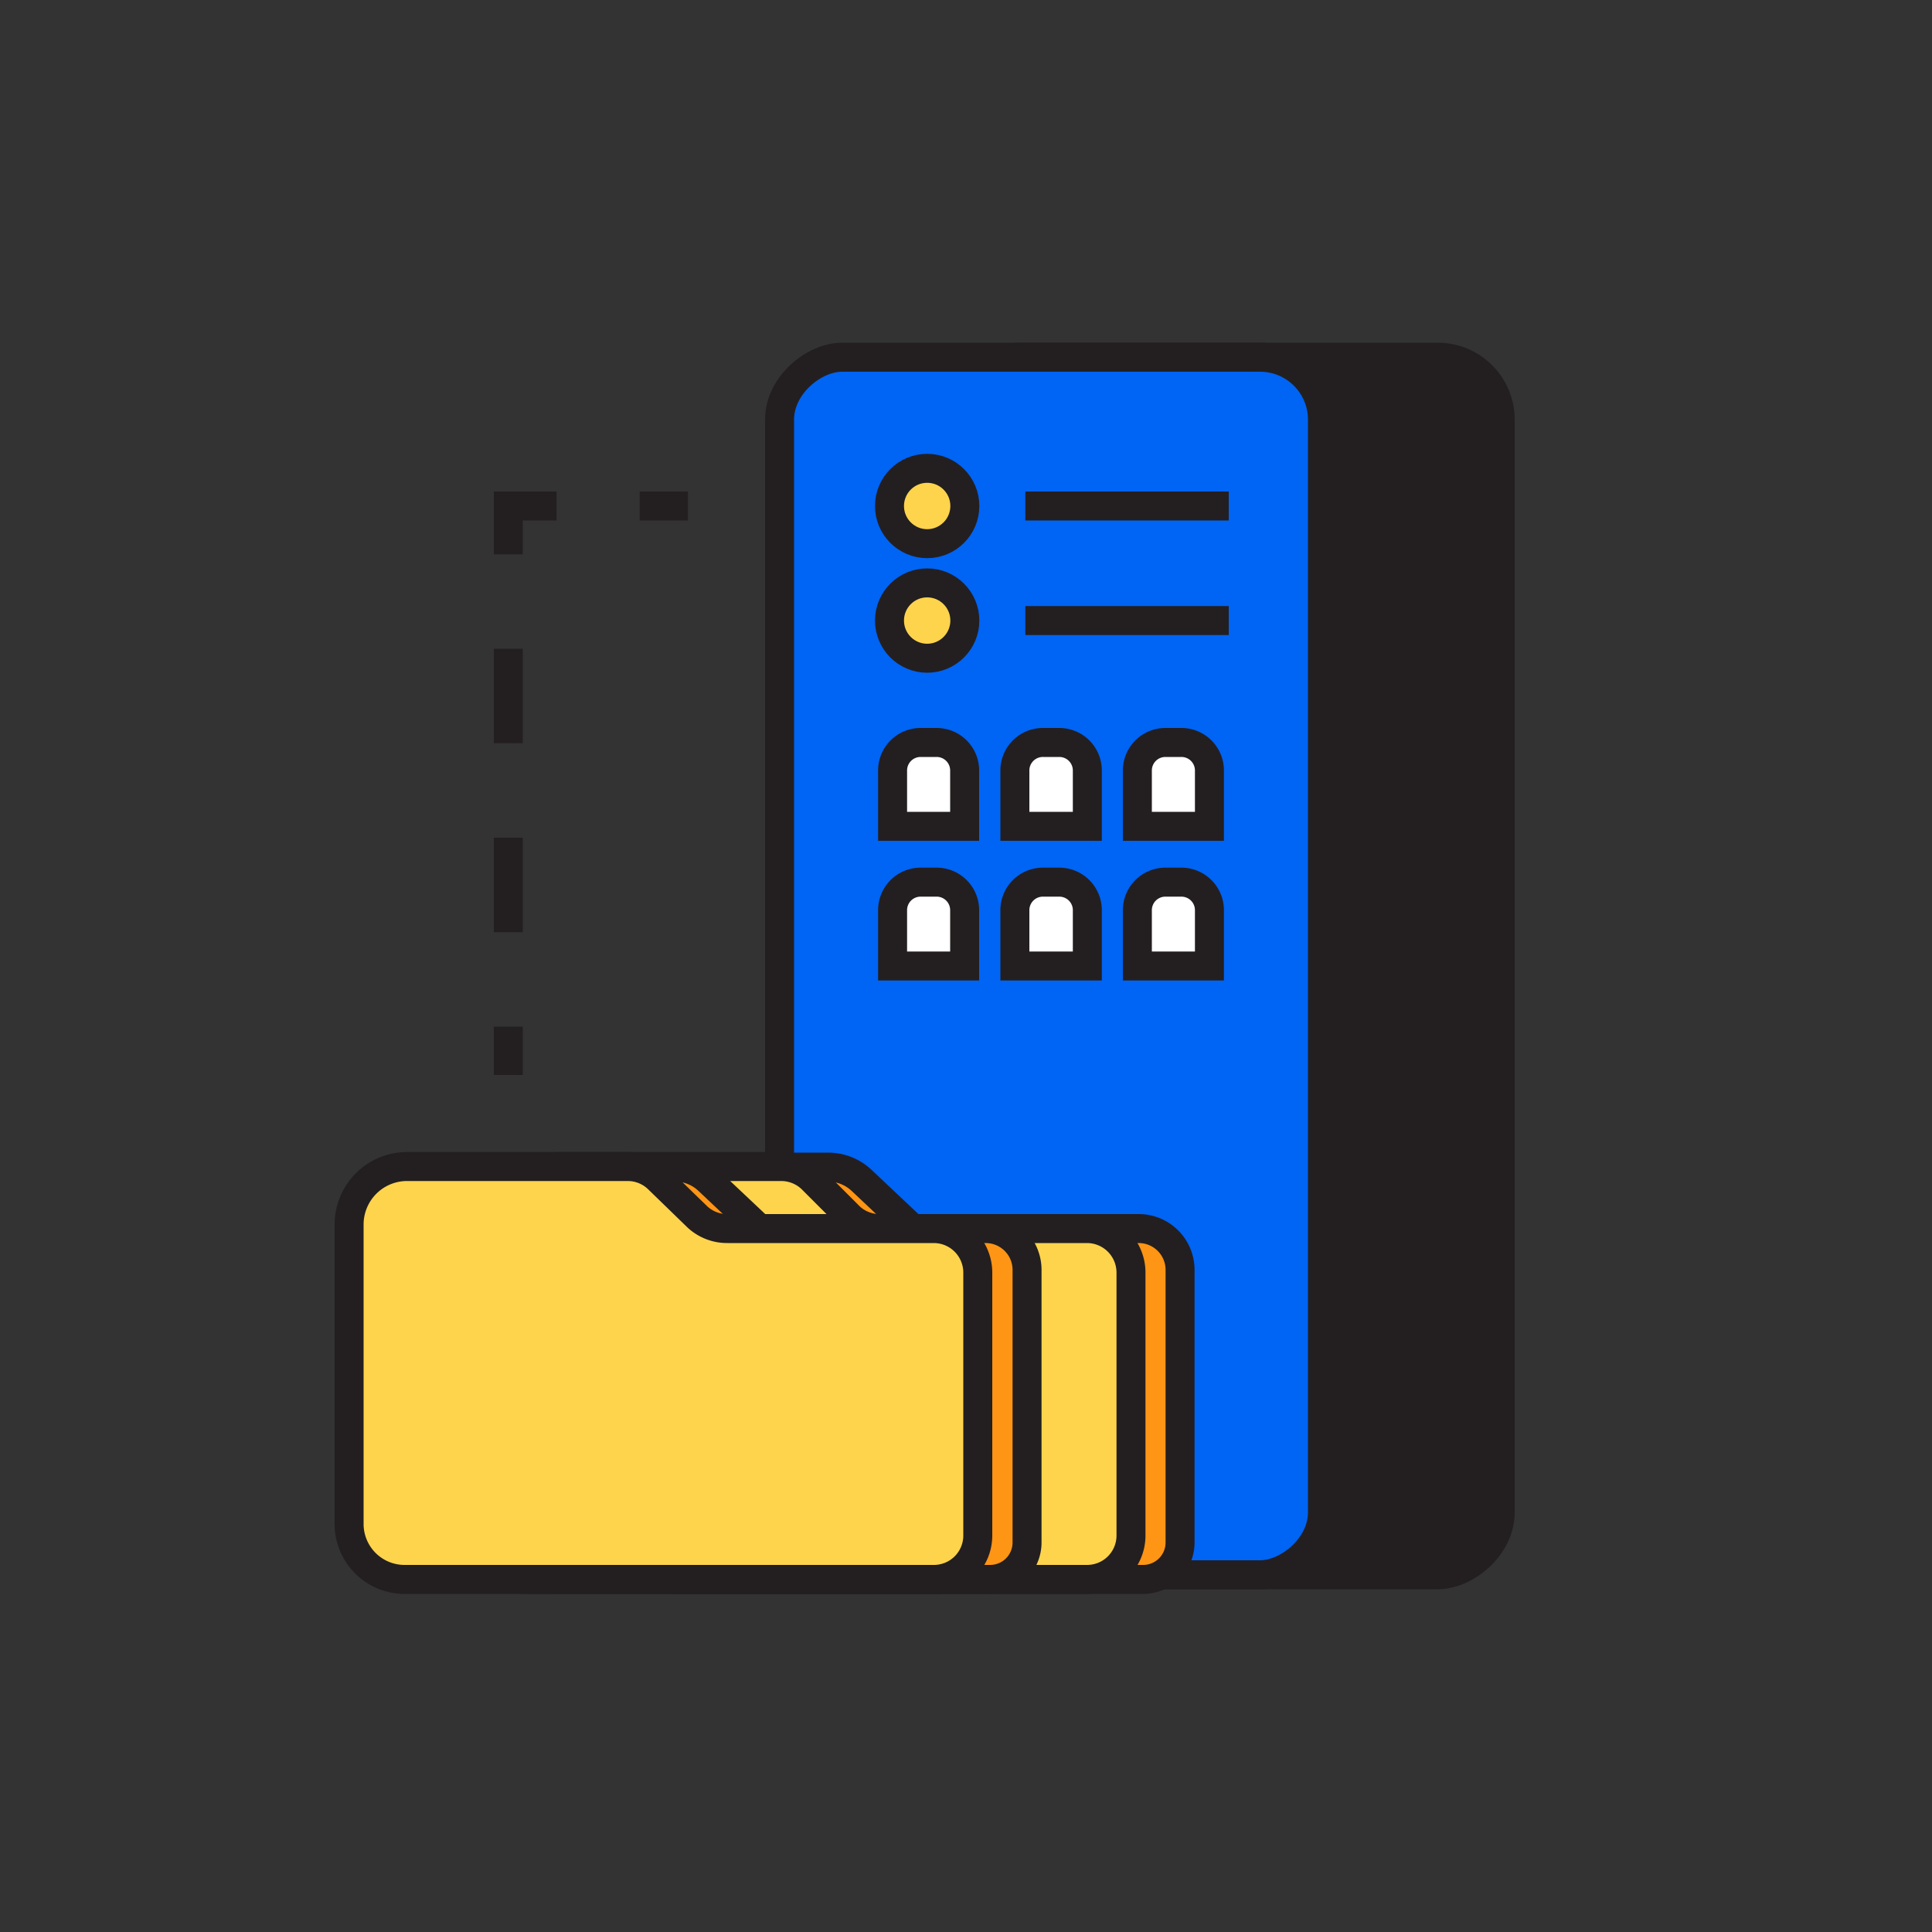<svg xmlns="http://www.w3.org/2000/svg" viewBox="0 0 100 100" width="500" height="500" class="illustration"><rect x="0" y="0" width="100" height="100" fill="#333333" stroke="none"/><defs><style>.cls-1{fill:#231f20;}.cls-1,.cls-2,.cls-3,.cls-4,.cls-5,.cls-6,.cls-7{stroke:#231f20;stroke-miterlimit:10;stroke-width:1.5px;}.cls-2{fill:#0064f4;}.cls-3{fill:#ffd44d;}.cls-4{fill:#fff;}.cls-5{fill:#ff9515;}.cls-6,.cls-7{fill:none;}.cls-7{stroke-dasharray:4.89 4.89;}</style></defs><g id="Layer_2" data-name="Layer 2"><rect class="cls-1" x="32.09" y="35.95" width="63.02" height="28.1" rx="3.23" transform="translate(13.6 113.6) rotate(-90)"></rect><rect class="cls-2" x="22.89" y="35.95" width="63.02" height="28.1" rx="3.23" transform="translate(4.4 104.4) rotate(-90)"></rect><line class="cls-3" x1="53.07" y1="26.19" x2="63.6" y2="26.19"></line><line class="cls-3" x1="53.07" y1="32.12" x2="63.6" y2="32.12"></line><circle class="cls-3" cx="47.99" cy="26.19" r="1.95"></circle><circle class="cls-3" cx="47.99" cy="32.12" r="1.95"></circle><path class="cls-4" d="M47.65,38.43h.83a1.45,1.45,0,0,1,1.45,1.45v2.89a0,0,0,0,1,0,0H46.2a0,0,0,0,1,0,0V39.88A1.45,1.45,0,0,1,47.65,38.43Z"></path><path class="cls-4" d="M54,38.43h.83a1.45,1.45,0,0,1,1.45,1.45v2.89a0,0,0,0,1,0,0H52.53a0,0,0,0,1,0,0V39.88A1.45,1.45,0,0,1,54,38.43Z"></path><path class="cls-4" d="M60.32,38.43h.83a1.45,1.45,0,0,1,1.45,1.45v2.89a0,0,0,0,1,0,0H58.87a0,0,0,0,1,0,0V39.88A1.45,1.45,0,0,1,60.32,38.43Z"></path><path class="cls-4" d="M47.65,45.66h.83a1.45,1.45,0,0,1,1.45,1.45V50a0,0,0,0,1,0,0H46.2a0,0,0,0,1,0,0V47.11A1.45,1.45,0,0,1,47.65,45.66Z"></path><path class="cls-4" d="M54,45.66h.83a1.45,1.45,0,0,1,1.45,1.45V50a0,0,0,0,1,0,0H52.53a0,0,0,0,1,0,0V47.11A1.45,1.45,0,0,1,54,45.66Z"></path><path class="cls-4" d="M60.32,45.66h.83a1.45,1.45,0,0,1,1.45,1.45V50a0,0,0,0,1,0,0H58.87a0,0,0,0,1,0,0V47.11A1.45,1.45,0,0,1,60.32,45.66Z"></path><path class="cls-5" d="M58.94,63.59H47.24l-2.65-2.5a2.53,2.53,0,0,0-1.73-.68H35.61V81.75H59.17a1.91,1.91,0,0,0,1.91-1.91V65.73A2.14,2.14,0,0,0,58.94,63.59Z"></path><path class="cls-3" d="M56.26,63.59H45.6A2.26,2.26,0,0,1,44,63L42,61a2.29,2.29,0,0,0-1.57-.62H29a3,3,0,0,0-3,3V78.88a2.87,2.87,0,0,0,2.88,2.87H56.26a2.27,2.27,0,0,0,2.28-2.27V65.87A2.28,2.28,0,0,0,56.26,63.59Z"></path><path class="cls-5" d="M51,63.59H39.31l-2.65-2.5a2.49,2.49,0,0,0-1.72-.68H27.69V81.75H51.24a1.91,1.91,0,0,0,1.92-1.91V65.73A2.14,2.14,0,0,0,51,63.59Z"></path><path class="cls-3" d="M48.34,63.59H37.67A2.26,2.26,0,0,1,36.11,63L34.05,61a2.26,2.26,0,0,0-1.56-.62H21.12a3,3,0,0,0-3.05,3V78.88A2.87,2.87,0,0,0,21,81.75H48.34a2.27,2.27,0,0,0,2.27-2.27V65.87A2.28,2.28,0,0,0,48.34,63.59Z"></path><line class="cls-6" x1="35.61" y1="26.19" x2="33.11" y2="26.19"></line><polyline class="cls-6" points="28.81 26.19 26.31 26.19 26.31 28.69"></polyline><line class="cls-7" x1="26.31" y1="33.58" x2="26.31" y2="50.69"></line><line class="cls-6" x1="26.31" y1="53.14" x2="26.31" y2="55.64"></line></g></svg>
